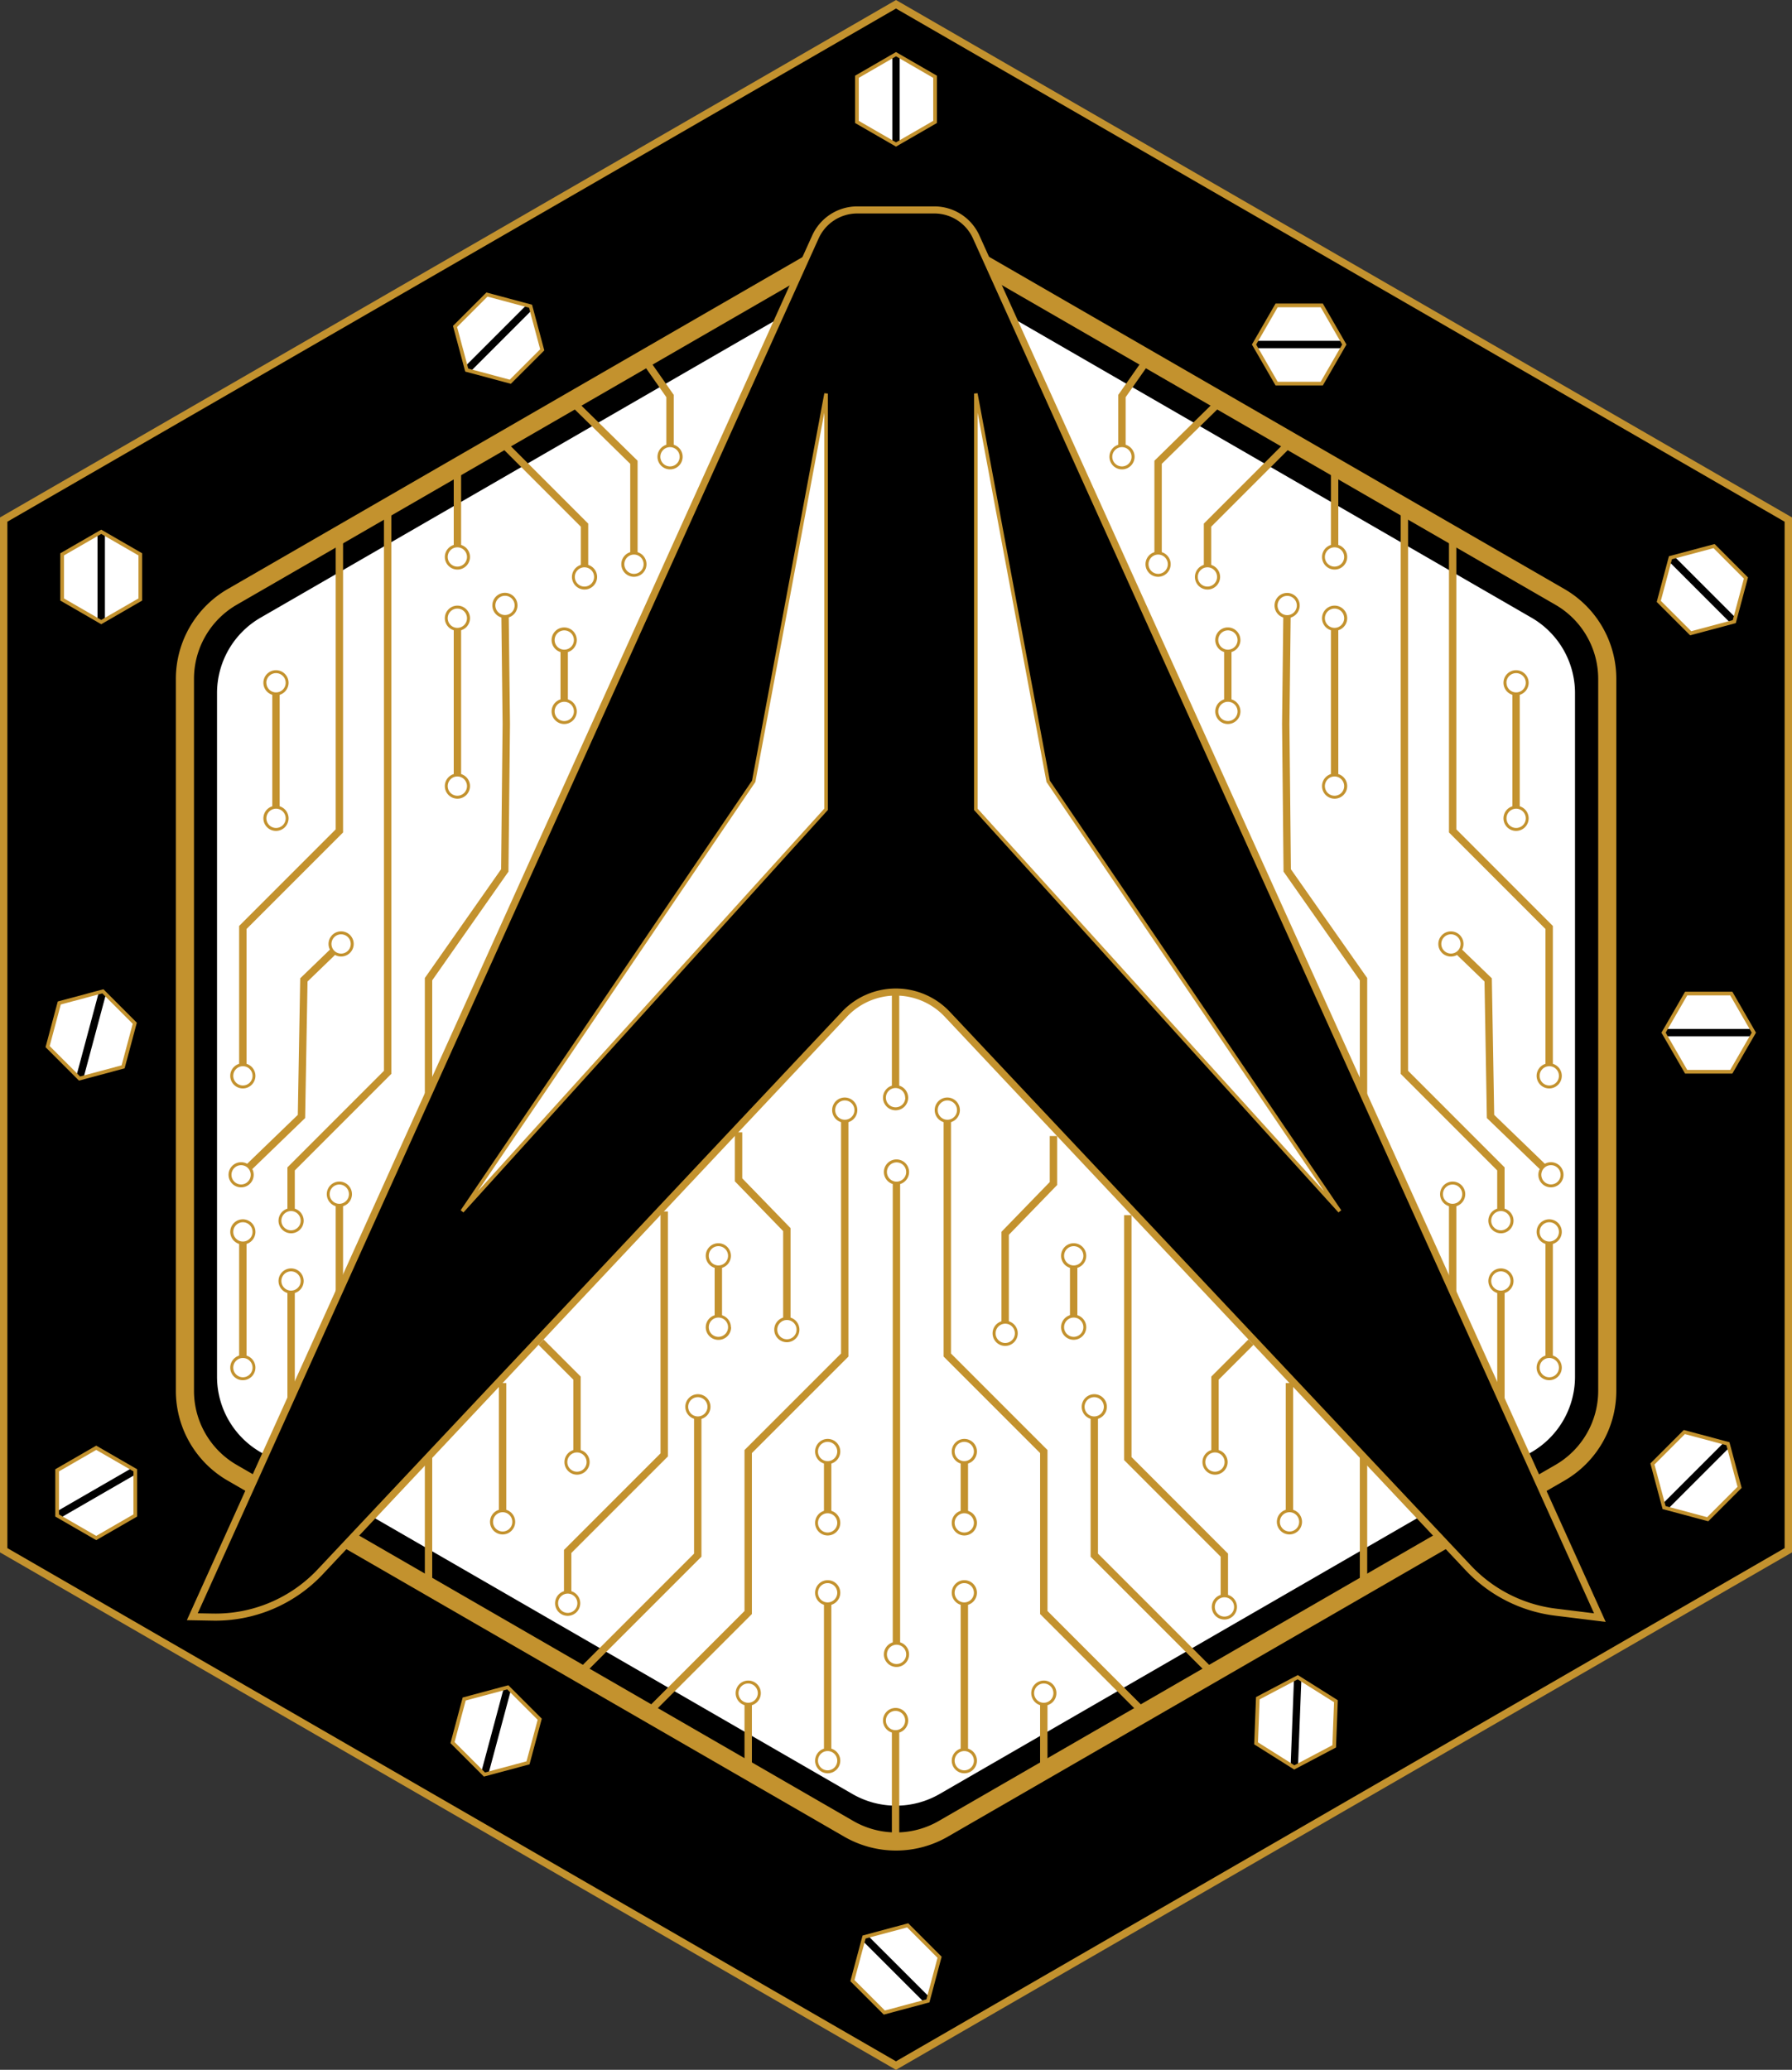 <svg id="Logo" xmlns="http://www.w3.org/2000/svg" viewBox="0 0 485.58 560.7"><rect x="0" y="0" width="485.58" height="560.7" fill="#333333" stroke="none"/><defs><style>.cls-1,.cls-10,.cls-4,.cls-6,.cls-7,.cls-9{stroke:#c3922e;}.cls-1,.cls-10,.cls-3,.cls-4,.cls-5,.cls-6,.cls-7,.cls-9{stroke-miterlimit:10;}.cls-1,.cls-3,.cls-5,.cls-7{stroke-width:2px;}.cls-10,.cls-2,.cls-5{fill:#fff;}.cls-3,.cls-4,.cls-6,.cls-7{fill:none;}.cls-3,.cls-5{stroke:#000;}.cls-6{stroke-width:4.91px;}.cls-8{fill:#c3922e;}.cls-9{stroke-width:1.92px;}.cls-10{stroke-width:0.96px;}</style></defs><polygon class="cls-1" points="1 140.75 1 419.95 242.79 559.55 484.58 419.95 484.58 140.75 242.79 1.16 1 140.75"/><polygon class="cls-2" points="15.8 398.48 15.8 410.35 26.07 416.28 36.35 410.35 36.35 398.48 26.07 392.55 15.8 398.48"/><line class="cls-3" x1="36.66" y1="398.3" x2="15.48" y2="410.53"/><polygon class="cls-4" points="15.48 398.3 15.48 410.53 26.07 416.64 36.66 410.53 36.66 398.3 26.07 392.19 15.48 398.3"/><polygon class="cls-2" points="239.72 544.83 251.18 541.76 254.25 530.3 245.86 521.92 234.4 524.99 231.33 536.45 239.72 544.83"/><line class="cls-3" x1="234.14" y1="524.73" x2="251.44" y2="542.02"/><polygon class="cls-4" points="239.63 545.19 251.44 542.02 254.6 530.21 245.96 521.56 234.14 524.73 230.98 536.54 239.63 545.19"/><polygon class="cls-2" points="340.69 472.09 350.73 478.41 361.22 472.88 361.67 461.02 351.63 454.7 341.14 460.24 340.69 472.09"/><line class="cls-3" x1="351.65" y1="454.34" x2="350.71" y2="478.78"/><polygon class="cls-4" points="340.36 472.26 350.71 478.78 361.53 473.07 362 460.85 351.65 454.34 340.83 460.04 340.36 472.26"/><polygon class="cls-2" points="122.97 471.97 131.36 480.35 142.82 477.28 145.89 465.82 137.5 457.44 126.04 460.51 122.97 471.97"/><line class="cls-3" x1="137.6" y1="457.08" x2="131.27" y2="480.71"/><polygon class="cls-4" points="122.62 472.06 131.27 480.71 143.08 477.54 146.25 465.73 137.6 457.08 125.78 460.25 122.62 472.06"/><polygon class="cls-2" points="13.25 283.42 21.64 291.81 33.1 288.74 36.17 277.28 27.78 268.89 16.32 271.96 13.25 283.42"/><line class="cls-3" x1="27.88" y1="268.54" x2="21.55" y2="292.16"/><polygon class="cls-4" points="12.9 283.52 21.55 292.17 33.36 289 36.52 277.19 27.88 268.54 16.06 271.7 12.9 283.52"/><polygon class="cls-2" points="17.16 162.22 27.43 168.15 37.71 162.22 37.71 150.36 27.43 144.43 17.16 150.36 17.16 162.22"/><line class="cls-3" x1="27.43" y1="144.06" x2="27.43" y2="168.52"/><polygon class="cls-4" points="16.84 162.4 27.43 168.52 38.02 162.4 38.02 150.17 27.43 144.06 16.84 150.17 16.84 162.4"/><polygon class="cls-2" points="123.65 88.53 126.72 99.99 138.18 103.06 146.57 94.67 143.5 83.21 132.04 80.14 123.65 88.53"/><line class="cls-3" x1="143.76" y1="82.95" x2="126.46" y2="100.25"/><polygon class="cls-4" points="123.3 88.44 126.47 100.25 138.28 103.41 146.93 94.77 143.76 82.95 131.95 79.79 123.3 88.44"/><polygon class="cls-2" points="346.11 83.05 340.18 93.33 346.11 103.6 357.97 103.6 363.9 93.33 357.97 83.05 346.11 83.05"/><line class="cls-3" x1="364.27" y1="93.33" x2="339.81" y2="93.33"/><polygon class="cls-4" points="345.93 82.73 339.81 93.33 345.93 103.92 358.16 103.92 364.27 93.33 358.16 82.73 345.93 82.73"/><polygon class="cls-2" points="253.06 20.98 242.79 15.05 232.52 20.98 232.52 32.84 242.79 38.77 253.06 32.84 253.06 20.98"/><line class="cls-3" x1="242.79" y1="39.14" x2="242.79" y2="14.68"/><polygon class="cls-4" points="253.38 20.8 242.79 14.68 232.2 20.8 232.2 33.03 242.79 39.14 253.38 33.03 253.38 20.8"/><polygon class="cls-2" points="464.36 148.28 452.9 151.35 449.83 162.81 458.22 171.2 469.68 168.13 472.75 156.67 464.36 148.28"/><line class="cls-3" x1="469.94" y1="168.39" x2="452.64" y2="151.09"/><polygon class="cls-4" points="464.46 147.93 452.64 151.09 449.48 162.91 458.13 171.55 469.94 168.39 473.1 156.58 464.46 147.93"/><polygon class="cls-2" points="457.08 269.47 451.15 279.74 457.08 290.01 468.94 290.01 474.87 279.74 468.94 269.47 457.08 269.47"/><line class="cls-3" x1="475.24" y1="279.74" x2="450.78" y2="279.74"/><polygon class="cls-4" points="456.9 269.15 450.78 279.74 456.9 290.33 469.13 290.33 475.24 279.74 469.13 269.15 456.9 269.15"/><polygon class="cls-2" points="448.11 396.67 451.18 408.13 462.64 411.2 471.03 402.81 467.96 391.35 456.5 388.28 448.11 396.67"/><line class="cls-3" x1="468.22" y1="391.09" x2="450.92" y2="408.39"/><polygon class="cls-4" points="447.76 396.58 450.92 408.39 462.74 411.55 471.38 402.91 468.22 391.09 456.41 387.93 447.76 396.58"/><path class="cls-5" d="M78.11,195.8V381A24.61,24.61,0,0,0,90.42,402.3l160.37,92.59a24.64,24.64,0,0,0,24.61,0L435.77,402.3A24.61,24.61,0,0,0,448.08,381V195.8a24.59,24.59,0,0,0-12.31-21.31L275.4,81.9a24.59,24.59,0,0,0-24.61,0L90.42,174.49A24.59,24.59,0,0,0,78.11,195.8Z" transform="translate(-20.3 -8.04)"/><path class="cls-6" d="M70.41,192V384.84A25.63,25.63,0,0,0,83.22,407l167.06,96.45a25.62,25.62,0,0,0,25.63,0L443,407a25.64,25.64,0,0,0,12.82-22.2V192A25.65,25.65,0,0,0,443,169.74L275.91,73.29a25.62,25.62,0,0,0-25.63,0L83.22,169.74A25.65,25.65,0,0,0,70.41,192Z" transform="translate(-20.3 -8.04)"/><line class="cls-7" x1="136.19" y1="412.43" x2="136.19" y2="374.66"/><circle class="cls-2" cx="136.19" cy="412.26" r="3.01"/><path class="cls-8" d="M159.9,420.3a3.41,3.41,0,1,0-3.41,3.41,3.41,3.41,0,0,0,3.41-3.41Zm-6,0a2.61,2.61,0,1,1,2.61,2.61,2.61,2.61,0,0,1-2.61-2.61Z" transform="translate(-20.3 -8.04)"/><polyline class="cls-7" points="146.61 363.58 156.35 373.32 156.35 396.24"/><path class="cls-2" d="M173.65,404.11a3,3,0,1,0,3-3A3,3,0,0,0,173.65,404.11Z" transform="translate(-20.3 -8.04)"/><path class="cls-8" d="M173.25,404.11a3.41,3.41,0,1,1,3.41,3.41,3.41,3.41,0,0,1-3.41-3.41Zm6,0a2.61,2.61,0,1,0-2.6,2.61,2.61,2.61,0,0,0,2.6-2.61Z" transform="translate(-20.3 -8.04)"/><line class="cls-7" x1="224.27" y1="393.03" x2="224.27" y2="412.71"/><path class="cls-2" d="M241.57,401.24a3,3,0,1,1,3,3A3,3,0,0,1,241.57,401.24Z" transform="translate(-20.3 -8.04)"/><path class="cls-8" d="M241.17,401.24a3.41,3.41,0,1,0,3.41-3.41,3.41,3.41,0,0,0-3.41,3.41Zm6,0a2.61,2.61,0,1,1-2.61-2.61,2.61,2.61,0,0,1,2.61,2.61Z" transform="translate(-20.3 -8.04)"/><path class="cls-2" d="M241.57,420.58a3,3,0,1,0,3-3A3,3,0,0,0,241.57,420.58Z" transform="translate(-20.3 -8.04)"/><path class="cls-8" d="M241.17,420.58a3.41,3.41,0,1,1,3.41,3.41,3.41,3.41,0,0,1-3.41-3.41Zm6,0a2.61,2.61,0,1,0-2.61,2.61,2.61,2.61,0,0,0,2.61-2.61Z" transform="translate(-20.3 -8.04)"/><line class="cls-7" x1="194.65" y1="359.7" x2="194.65" y2="340.01"/><path class="cls-2" d="M218,367.57a3,3,0,1,1-3-3A3,3,0,0,1,218,367.57Z" transform="translate(-20.3 -8.04)"/><path class="cls-8" d="M218.36,367.57A3.41,3.41,0,1,0,215,371a3.41,3.41,0,0,0,3.41-3.41Zm-6,0a2.61,2.61,0,1,1,2.6,2.61,2.6,2.6,0,0,1-2.6-2.61Z" transform="translate(-20.3 -8.04)"/><circle class="cls-2" cx="194.65" cy="340.18" r="3.01"/><path class="cls-8" d="M218.36,348.22a3.41,3.41,0,1,1-3.41-3.4,3.41,3.41,0,0,1,3.41,3.4Zm-6,0a2.61,2.61,0,1,0,2.6-2.6,2.6,2.6,0,0,0-2.6,2.6Z" transform="translate(-20.3 -8.04)"/><polyline class="cls-7" points="153.82 434.48 153.82 420.28 179.98 394.12 179.98 328.17"/><path class="cls-2" d="M177.13,442.35a3,3,0,1,1-3-3A3,3,0,0,1,177.13,442.35Z" transform="translate(-20.3 -8.04)"/><path class="cls-8" d="M177.53,442.35a3.41,3.41,0,1,0-3.41,3.41,3.41,3.41,0,0,0,3.41-3.41Zm-6,0a2.61,2.61,0,1,1,2.61,2.61,2.61,2.61,0,0,1-2.61-2.61Z" transform="translate(-20.3 -8.04)"/><polyline class="cls-7" points="213.21 360.37 213.21 333.09 200.13 319.61 200.13 306.74"/><path class="cls-2" d="M236.52,368.24a3,3,0,1,1-3-3A3,3,0,0,1,236.52,368.24Z" transform="translate(-20.3 -8.04)"/><path class="cls-8" d="M236.92,368.24a3.41,3.41,0,1,0-3.41,3.4,3.41,3.41,0,0,0,3.41-3.4Zm-6,0a2.61,2.61,0,1,1,2.6,2.6,2.61,2.61,0,0,1-2.6-2.6Z" transform="translate(-20.3 -8.04)"/><polyline class="cls-7" points="189.07 380.92 189.07 421.28 157.14 453.21 162.91 447.45"/><circle class="cls-2" cx="189.07" cy="381.09" r="3.01"/><path class="cls-8" d="M206,389.13a3.41,3.41,0,1,0,3.41-3.41,3.41,3.41,0,0,0-3.41,3.41Zm6,0a2.61,2.61,0,1,1-2.61-2.61,2.61,2.61,0,0,1,2.61,2.61Z" transform="translate(-20.3 -8.04)"/><line class="cls-7" x1="91.96" y1="323.32" x2="91.96" y2="350.35"/><path class="cls-2" d="M109.25,331.53a3,3,0,1,1,3,3A3,3,0,0,1,109.25,331.53Z" transform="translate(-20.3 -8.04)"/><path class="cls-8" d="M108.85,331.53a3.41,3.41,0,1,0,3.41-3.41,3.41,3.41,0,0,0-3.41,3.41Zm6,0a2.61,2.61,0,1,1-2.61-2.61,2.61,2.61,0,0,1,2.61,2.61Z" transform="translate(-20.3 -8.04)"/><line class="cls-7" x1="78.88" y1="346.84" x2="78.88" y2="379.61"/><path class="cls-2" d="M96.17,355.05a3,3,0,1,1,3,3A3,3,0,0,1,96.17,355.05Z" transform="translate(-20.3 -8.04)"/><path class="cls-8" d="M95.77,355.05a3.41,3.41,0,1,0,3.41-3.41,3.41,3.41,0,0,0-3.41,3.41Zm6,0a2.61,2.61,0,1,1-2.61-2.61,2.61,2.61,0,0,1,2.61,2.61Z" transform="translate(-20.3 -8.04)"/><line class="cls-7" x1="224.27" y1="431.3" x2="224.27" y2="477.14"/><path class="cls-2" d="M241.57,439.51a3,3,0,1,1,3,3A3,3,0,0,1,241.57,439.51Z" transform="translate(-20.3 -8.04)"/><path class="cls-8" d="M241.17,439.51a3.41,3.41,0,1,0,3.41-3.41,3.41,3.41,0,0,0-3.41,3.41Zm6,0a2.61,2.61,0,1,1-2.61-2.61,2.61,2.61,0,0,1,2.61,2.61Z" transform="translate(-20.3 -8.04)"/><path class="cls-2" d="M241.57,485a3,3,0,1,0,3-3A3,3,0,0,0,241.57,485Z" transform="translate(-20.3 -8.04)"/><path class="cls-8" d="M241.17,485a3.41,3.41,0,1,1,3.41,3.41,3.41,3.41,0,0,1-3.41-3.41Zm6,0a2.61,2.61,0,1,0-2.61,2.61,2.61,2.61,0,0,0,2.61-2.61Z" transform="translate(-20.3 -8.04)"/><line class="cls-7" x1="202.74" y1="458.49" x2="202.74" y2="479.54"/><circle class="cls-2" cx="202.74" cy="458.66" r="3.01"/><path class="cls-8" d="M219.64,466.7a3.41,3.41,0,1,0,3.4-3.41,3.41,3.41,0,0,0-3.4,3.41Zm6,0a2.61,2.61,0,1,1-2.61-2.61,2.61,2.61,0,0,1,2.61,2.61Z" transform="translate(-20.3 -8.04)"/><polyline class="cls-7" points="175.72 463.84 176.58 462.98 202.74 436.82 202.74 393.22 228.9 367.07 228.9 300.55"/><path class="cls-2" d="M252.21,308.76a3,3,0,1,0-3,3A3,3,0,0,0,252.21,308.76Z" transform="translate(-20.3 -8.04)"/><path class="cls-8" d="M252.61,308.76a3.41,3.41,0,1,1-3.41-3.41,3.41,3.41,0,0,1,3.41,3.41Zm-6,0a2.61,2.61,0,1,0,2.61-2.61,2.61,2.61,0,0,0-2.61,2.61Z" transform="translate(-20.3 -8.04)"/><polyline class="cls-7" points="65.2 318.36 81.69 302.44 82.34 265.45 92.55 255.59"/><path class="cls-2" d="M87.72,328.45a3,3,0,1,1,.07-4.25A3,3,0,0,1,87.72,328.45Z" transform="translate(-20.3 -8.04)"/><path class="cls-8" d="M88,328.74a3.41,3.41,0,1,0-4.82-.09,3.41,3.41,0,0,0,4.82.09Zm-4.18-4.33a2.61,2.61,0,1,1-.07,3.69,2.62,2.62,0,0,1,.07-3.69Z" transform="translate(-20.3 -8.04)"/><path class="cls-2" d="M114.82,265.91a3,3,0,1,0-4.25-.07A3,3,0,0,0,114.82,265.91Z" transform="translate(-20.3 -8.04)"/><path class="cls-8" d="M115.1,266.2a3.41,3.41,0,1,1,.09-4.82,3.41,3.41,0,0,1-.09,4.82Zm-4.18-4.33a2.61,2.61,0,1,0,3.69.07,2.62,2.62,0,0,0-3.69-.07Z" transform="translate(-20.3 -8.04)"/><line class="cls-7" x1="152.88" y1="192.89" x2="152.88" y2="173.21"/><path class="cls-2" d="M176.19,200.76a3,3,0,1,1-3-3A3,3,0,0,1,176.19,200.76Z" transform="translate(-20.3 -8.04)"/><path class="cls-8" d="M176.59,200.76a3.41,3.41,0,1,0-3.41,3.41,3.41,3.41,0,0,0,3.41-3.41Zm-6,0a2.61,2.61,0,1,1,2.61,2.61,2.61,2.61,0,0,1-2.61-2.61Z" transform="translate(-20.3 -8.04)"/><circle class="cls-2" cx="152.88" cy="173.38" r="3.01"/><path class="cls-8" d="M176.59,181.42a3.41,3.41,0,1,1-3.41-3.41,3.41,3.41,0,0,1,3.41,3.41Zm-6,0a2.61,2.61,0,1,0,2.61-2.61,2.61,2.61,0,0,0-2.61,2.61Z" transform="translate(-20.3 -8.04)"/><polyline class="cls-7" points="105.04 137.49 105.04 290.49 78.88 316.65 78.88 330.85"/><path class="cls-2" d="M96.17,338.72a3,3,0,1,0,3-3A3,3,0,0,0,96.17,338.72Z" transform="translate(-20.3 -8.04)"/><path class="cls-8" d="M95.77,338.72a3.41,3.41,0,1,1,3.41,3.41,3.41,3.41,0,0,1-3.41-3.41Zm6,0a2.61,2.61,0,1,0-2.61,2.61,2.61,2.61,0,0,0,2.61-2.61Z" transform="translate(-20.3 -8.04)"/><polyline class="cls-7" points="116.12 429.53 116.12 265.25 136.78 235.79 137.19 196.13 136.82 163.86"/><path class="cls-2" d="M160.13,172a3,3,0,1,0-3,3A3,3,0,0,0,160.13,172Z" transform="translate(-20.3 -8.04)"/><path class="cls-8" d="M160.53,172a3.41,3.41,0,1,1-3.45-3.37,3.41,3.41,0,0,1,3.45,3.37Zm-6,.07a2.61,2.61,0,1,0,2.58-2.64,2.62,2.62,0,0,0-2.58,2.64C154.53,173.54,154.5,170.66,154.51,172.1Z" transform="translate(-20.3 -8.04)"/><line class="cls-7" x1="65.8" y1="370.66" x2="65.8" y2="333.53"/><path class="cls-2" d="M89.11,378.53a3,3,0,1,1-3-3A3,3,0,0,1,89.11,378.53Z" transform="translate(-20.3 -8.04)"/><path class="cls-8" d="M89.51,378.53a3.41,3.41,0,1,0-3.41,3.4,3.41,3.41,0,0,0,3.41-3.4Zm-6,0a2.61,2.61,0,1,1,2.61,2.6,2.61,2.61,0,0,1-2.61-2.6Z" transform="translate(-20.3 -8.04)"/><path class="cls-2" d="M89.11,341.75a3,3,0,1,0-3,3A3,3,0,0,0,89.11,341.75Z" transform="translate(-20.3 -8.04)"/><path class="cls-8" d="M89.51,341.75a3.41,3.41,0,1,1-3.41-3.41,3.41,3.41,0,0,1,3.41,3.41Zm-6,0a2.61,2.61,0,1,0,2.61-2.61,2.61,2.61,0,0,0-2.61,2.61Z" transform="translate(-20.3 -8.04)"/><line class="cls-7" x1="123.95" y1="167.29" x2="123.95" y2="213.14"/><path class="cls-2" d="M141.24,175.51a3,3,0,1,1,3,3A3,3,0,0,1,141.24,175.51Z" transform="translate(-20.3 -8.04)"/><path class="cls-8" d="M140.84,175.51a3.41,3.41,0,1,0,3.41-3.41,3.41,3.41,0,0,0-3.41,3.41Zm6,0a2.61,2.61,0,1,1-2.61-2.61,2.61,2.61,0,0,1,2.61,2.61Z" transform="translate(-20.3 -8.04)"/><path class="cls-2" d="M141.24,221a3,3,0,1,0,3-3A3,3,0,0,0,141.24,221Z" transform="translate(-20.3 -8.04)"/><path class="cls-8" d="M140.84,221a3.41,3.41,0,1,1,3.41,3.4,3.41,3.41,0,0,1-3.41-3.4Zm6,0a2.61,2.61,0,1,0-2.61,2.6,2.61,2.61,0,0,0,2.61-2.6Z" transform="translate(-20.3 -8.04)"/><line class="cls-7" x1="123.95" y1="126.57" x2="123.95" y2="151.05"/><path class="cls-2" d="M141.24,158.92a3,3,0,1,0,3-3A3,3,0,0,0,141.24,158.92Z" transform="translate(-20.3 -8.04)"/><path class="cls-8" d="M140.84,158.92a3.41,3.41,0,1,1,3.41,3.41,3.41,3.41,0,0,1-3.41-3.41Zm6,0a2.61,2.61,0,1,0-2.61,2.61,2.61,2.61,0,0,0,2.61-2.61Z" transform="translate(-20.3 -8.04)"/><polyline class="cls-7" points="65.8 291.61 65.8 251.25 91.96 225.09 91.96 145.04"/><circle class="cls-2" cx="65.8" cy="291.44" r="3.01"/><path class="cls-8" d="M89.51,299.48a3.41,3.41,0,1,0-3.41,3.41,3.41,3.41,0,0,0,3.41-3.41Zm-6,0a2.61,2.61,0,1,1,2.61,2.61,2.61,2.61,0,0,1-2.61-2.61Z" transform="translate(-20.3 -8.04)"/><line class="cls-7" x1="74.78" y1="221.86" x2="74.78" y2="184.73"/><path class="cls-2" d="M98.09,229.73a3,3,0,1,1-3-3A3,3,0,0,1,98.09,229.73Z" transform="translate(-20.3 -8.04)"/><path class="cls-8" d="M98.49,229.73a3.41,3.41,0,1,0-3.41,3.4,3.41,3.41,0,0,0,3.41-3.4Zm-6,0a2.61,2.61,0,1,1,2.61,2.6,2.61,2.61,0,0,1-2.61-2.6Z" transform="translate(-20.3 -8.04)"/><path class="cls-2" d="M98.09,193a3,3,0,1,0-3,3A3,3,0,0,0,98.09,193Z" transform="translate(-20.3 -8.04)"/><path class="cls-8" d="M98.49,193a3.41,3.41,0,1,1-3.41-3.41A3.41,3.41,0,0,1,98.49,193Zm-6,0a2.61,2.61,0,1,0,2.61-2.61A2.61,2.61,0,0,0,92.47,193Z" transform="translate(-20.3 -8.04)"/><polyline class="cls-7" points="174.56 97.29 181.56 107.28 181.56 123.91"/><circle class="cls-2" cx="181.56" cy="123.74" r="3.01"/><path class="cls-8" d="M198.46,131.78a3.41,3.41,0,1,1,3.4,3.41,3.4,3.4,0,0,1-3.4-3.41Zm6,0a2.61,2.61,0,1,0-2.61,2.61,2.61,2.61,0,0,0,2.61-2.61Z" transform="translate(-20.3 -8.04)"/><polyline class="cls-7" points="171.77 153.01 171.77 125.23 154.87 108.66"/><path class="cls-2" d="M195.08,160.88a3,3,0,1,1-3-3A3,3,0,0,1,195.08,160.88Z" transform="translate(-20.3 -8.04)"/><path class="cls-8" d="M195.48,160.88a3.41,3.41,0,1,0-3.4,3.41,3.41,3.41,0,0,0,3.4-3.41Zm-6,0a2.61,2.61,0,1,1,2.61,2.61,2.61,2.61,0,0,1-2.61-2.61Z" transform="translate(-20.3 -8.04)"/><polyline class="cls-7" points="135.66 119.53 158.39 142.26 158.39 156.46"/><path class="cls-2" d="M175.68,164.33a3,3,0,1,0,3-3A3,3,0,0,0,175.68,164.33Z" transform="translate(-20.3 -8.04)"/><path class="cls-8" d="M175.28,164.33a3.41,3.41,0,1,1,3.41,3.41,3.41,3.41,0,0,1-3.41-3.41Zm6,0a2.61,2.61,0,1,0-2.61,2.61,2.61,2.61,0,0,0,2.61-2.61Z" transform="translate(-20.3 -8.04)"/><line class="cls-7" x1="242.67" y1="465.91" x2="242.67" y2="498.68"/><circle class="cls-2" cx="242.67" cy="466.08" r="3.01"/><path class="cls-8" d="M259.57,474.12a3.41,3.41,0,1,0,3.4-3.41,3.41,3.41,0,0,0-3.4,3.41Zm6,0a2.61,2.61,0,1,1-2.61-2.61,2.61,2.61,0,0,1,2.61,2.61Z" transform="translate(-20.3 -8.04)"/><line class="cls-7" x1="242.67" y1="269.18" x2="242.67" y2="297.53"/><circle class="cls-2" cx="242.67" cy="297.36" r="3.01"/><path class="cls-8" d="M259.57,305.4a3.41,3.41,0,1,1,3.4,3.41,3.41,3.41,0,0,1-3.4-3.41Zm6,0A2.61,2.61,0,1,0,263,308a2.61,2.61,0,0,0,2.61-2.61Z" transform="translate(-20.3 -8.04)"/><polyline class="cls-7" points="242.91 448.33 242.91 359.91 242.91 317.32"/><path class="cls-2" d="M266.23,456.2a3,3,0,1,1-3-3A3,3,0,0,1,266.23,456.2Z" transform="translate(-20.3 -8.04)"/><path class="cls-8" d="M266.63,456.2a3.41,3.41,0,1,0-3.41,3.41,3.41,3.41,0,0,0,3.41-3.41Zm-6,0a2.61,2.61,0,1,1,2.61,2.61,2.61,2.61,0,0,1-2.61-2.61Z" transform="translate(-20.3 -8.04)"/><path class="cls-2" d="M266.23,325.53a3,3,0,1,0-3,3A3,3,0,0,0,266.23,325.53Z" transform="translate(-20.3 -8.04)"/><path class="cls-8" d="M266.63,325.53a3.41,3.41,0,1,1-3.41-3.41,3.41,3.41,0,0,1,3.41,3.41Zm-6,0a2.61,2.61,0,1,0,2.61-2.61,2.61,2.61,0,0,0-2.61,2.61Z" transform="translate(-20.3 -8.04)"/><line class="cls-7" x1="349.4" y1="412.43" x2="349.4" y2="374.66"/><circle class="cls-2" cx="349.4" cy="412.26" r="3.01"/><path class="cls-8" d="M373.11,420.3a3.41,3.41,0,1,0-3.41,3.41,3.41,3.41,0,0,0,3.41-3.41Zm-6,0a2.61,2.61,0,1,1,2.61,2.61,2.61,2.61,0,0,1-2.61-2.61Z" transform="translate(-20.3 -8.04)"/><polyline class="cls-7" points="338.97 363.58 329.23 373.32 329.23 396.24"/><circle class="cls-2" cx="329.23" cy="396.07" r="3.01"/><path class="cls-8" d="M346.13,404.11a3.41,3.41,0,1,1,3.4,3.41,3.41,3.41,0,0,1-3.4-3.41Zm6,0a2.61,2.61,0,1,0-2.61,2.61,2.61,2.61,0,0,0,2.61-2.61Z" transform="translate(-20.3 -8.04)"/><line class="cls-7" x1="261.31" y1="393.03" x2="261.31" y2="412.71"/><path class="cls-2" d="M278.6,401.24a3,3,0,1,1,3,3A3,3,0,0,1,278.6,401.24Z" transform="translate(-20.3 -8.04)"/><path class="cls-8" d="M278.2,401.24a3.41,3.41,0,1,0,3.41-3.41,3.41,3.41,0,0,0-3.41,3.41Zm6,0a2.61,2.61,0,1,1-2.61-2.61,2.61,2.61,0,0,1,2.61,2.61Z" transform="translate(-20.3 -8.04)"/><path class="cls-2" d="M278.6,420.58a3,3,0,1,0,3-3A3,3,0,0,0,278.6,420.58Z" transform="translate(-20.3 -8.04)"/><path class="cls-8" d="M278.2,420.58a3.41,3.41,0,1,1,3.41,3.41,3.41,3.41,0,0,1-3.41-3.41Zm6,0a2.61,2.61,0,1,0-2.61,2.61,2.61,2.61,0,0,0,2.61-2.61Z" transform="translate(-20.3 -8.04)"/><line class="cls-7" x1="290.93" y1="359.7" x2="290.93" y2="340.01"/><path class="cls-2" d="M314.24,367.57a3,3,0,1,1-3-3A3,3,0,0,1,314.24,367.57Z" transform="translate(-20.3 -8.04)"/><path class="cls-8" d="M314.64,367.57a3.41,3.41,0,1,0-3.4,3.41,3.41,3.41,0,0,0,3.4-3.41Zm-6,0a2.61,2.61,0,1,1,2.61,2.61,2.61,2.61,0,0,1-2.61-2.61Z" transform="translate(-20.3 -8.04)"/><path class="cls-2" d="M314.24,348.22a3,3,0,1,0-3,3A3,3,0,0,0,314.24,348.22Z" transform="translate(-20.3 -8.04)"/><path class="cls-8" d="M314.64,348.22a3.41,3.41,0,1,1-3.4-3.4,3.41,3.41,0,0,1,3.4,3.4Zm-6,0a2.61,2.61,0,1,0,2.61-2.6,2.61,2.61,0,0,0-2.61,2.6Z" transform="translate(-20.3 -8.04)"/><polyline class="cls-7" points="331.76 435.48 331.76 421.28 305.61 395.12 305.61 329.17"/><path class="cls-2" d="M355.08,443.35a3,3,0,1,1-3-3A3,3,0,0,1,355.08,443.35Z" transform="translate(-20.3 -8.04)"/><path class="cls-8" d="M355.48,443.35a3.41,3.41,0,1,0-3.41,3.41,3.41,3.41,0,0,0,3.41-3.41Zm-6,0a2.61,2.61,0,1,1,2.61,2.61,2.61,2.61,0,0,1-2.61-2.61Z" transform="translate(-20.3 -8.04)"/><polyline class="cls-7" points="272.37 361.37 272.37 334.09 285.45 320.61 285.45 307.74"/><path class="cls-2" d="M295.68,369.24a3,3,0,1,1-3-3A3,3,0,0,1,295.68,369.24Z" transform="translate(-20.3 -8.04)"/><path class="cls-8" d="M296.08,369.24a3.41,3.41,0,1,0-3.4,3.4,3.41,3.41,0,0,0,3.4-3.4Zm-6,0a2.61,2.61,0,1,1,2.61,2.6,2.61,2.61,0,0,1-2.61-2.6Z" transform="translate(-20.3 -8.04)"/><polyline class="cls-7" points="296.52 380.92 296.52 421.28 328.44 453.21 322.67 447.45"/><circle class="cls-2" cx="296.52" cy="381.09" r="3.01"/><path class="cls-8" d="M313.41,389.13a3.41,3.41,0,1,0,3.41-3.41,3.41,3.41,0,0,0-3.41,3.41Zm6,0a2.61,2.61,0,1,1-2.61-2.61,2.61,2.61,0,0,1,2.61,2.61Z" transform="translate(-20.3 -8.04)"/><line class="cls-7" x1="393.63" y1="323.32" x2="393.63" y2="350.35"/><path class="cls-2" d="M410.92,331.53a3,3,0,1,1,3,3A3,3,0,0,1,410.92,331.53Z" transform="translate(-20.3 -8.04)"/><path class="cls-8" d="M410.52,331.53a3.41,3.41,0,1,0,3.41-3.41,3.41,3.41,0,0,0-3.41,3.41Zm6,0a2.61,2.61,0,1,1-2.61-2.61,2.61,2.61,0,0,1,2.61,2.61Z" transform="translate(-20.3 -8.04)"/><line class="cls-7" x1="406.71" y1="346.84" x2="406.71" y2="379.61"/><path class="cls-2" d="M424,355.05a3,3,0,1,1,3,3A3,3,0,0,1,424,355.05Z" transform="translate(-20.3 -8.04)"/><path class="cls-8" d="M423.6,355.05a3.41,3.41,0,1,0,3.41-3.41,3.41,3.41,0,0,0-3.41,3.41Zm6,0a2.61,2.61,0,1,1-2.61-2.61,2.61,2.61,0,0,1,2.61,2.61Z" transform="translate(-20.3 -8.04)"/><line class="cls-7" x1="261.31" y1="431.3" x2="261.31" y2="477.14"/><path class="cls-2" d="M278.6,439.51a3,3,0,1,1,3,3A3,3,0,0,1,278.6,439.51Z" transform="translate(-20.3 -8.04)"/><path class="cls-8" d="M278.2,439.51a3.41,3.41,0,1,0,3.41-3.41,3.41,3.41,0,0,0-3.41,3.41Zm6,0a2.61,2.61,0,1,1-2.61-2.61,2.61,2.61,0,0,1,2.61,2.61Z" transform="translate(-20.3 -8.04)"/><path class="cls-2" d="M278.6,485a3,3,0,1,0,3-3A3,3,0,0,0,278.6,485Z" transform="translate(-20.3 -8.04)"/><path class="cls-8" d="M278.2,485a3.41,3.41,0,1,1,3.41,3.41A3.41,3.41,0,0,1,278.2,485Zm6,0a2.61,2.61,0,1,0-2.61,2.61,2.61,2.61,0,0,0,2.61-2.61Z" transform="translate(-20.3 -8.04)"/><line class="cls-7" x1="282.84" y1="458.49" x2="282.84" y2="479.54"/><circle class="cls-2" cx="282.84" cy="458.66" r="3.01"/><path class="cls-8" d="M299.74,466.7a3.41,3.41,0,1,0,3.41-3.41,3.41,3.41,0,0,0-3.41,3.41Zm6,0a2.61,2.61,0,1,1-2.6-2.61,2.61,2.61,0,0,1,2.6,2.61Z" transform="translate(-20.3 -8.04)"/><polyline class="cls-7" points="309.86 463.84 309 462.98 282.84 436.82 282.84 393.22 256.69 367.07 256.69 300.55"/><circle class="cls-2" cx="256.68" cy="300.72" r="3.01"/><path class="cls-8" d="M280.4,308.76a3.41,3.41,0,1,1-3.41-3.41,3.41,3.41,0,0,1,3.41,3.41Zm-6,0a2.61,2.61,0,1,0,2.61-2.61,2.61,2.61,0,0,0-2.61,2.61Z" transform="translate(-20.3 -8.04)"/><polyline class="cls-7" points="420.38 318.36 403.89 302.44 403.25 265.45 393.03 255.59"/><path class="cls-2" d="M442.65,324.12a3,3,0,1,1-4.25.08A3,3,0,0,1,442.65,324.12Z" transform="translate(-20.3 -8.04)"/><path class="cls-8" d="M442.93,323.83a3.41,3.41,0,1,0,.08,4.82,3.42,3.42,0,0,0-.08-4.82C441.58,322.53,444.28,325.14,442.93,323.83Zm-4.18,4.33a2.61,2.61,0,1,1,3.69-.06,2.62,2.62,0,0,1-3.69.06Z" transform="translate(-20.3 -8.04)"/><path class="cls-2" d="M415.55,261.58a3,3,0,1,0,.07,4.26A3,3,0,0,0,415.55,261.58Z" transform="translate(-20.3 -8.04)"/><path class="cls-8" d="M415.82,261.3a3.41,3.41,0,1,1-4.81.08,3.4,3.4,0,0,1,4.81-.08C417.18,262.6,414.47,260,415.82,261.3Zm-4.17,4.32a2.61,2.61,0,1,0-.07-3.68,2.6,2.6,0,0,0,.07,3.68Z" transform="translate(-20.3 -8.04)"/><line class="cls-7" x1="332.7" y1="192.89" x2="332.7" y2="173.21"/><path class="cls-2" d="M356,200.76a3,3,0,1,1-3-3A3,3,0,0,1,356,200.76Z" transform="translate(-20.3 -8.04)"/><path class="cls-8" d="M356.42,200.76a3.41,3.41,0,1,0-3.41,3.41,3.41,3.41,0,0,0,3.41-3.41Zm-6,0a2.61,2.61,0,1,1,2.61,2.61,2.61,2.61,0,0,1-2.61-2.61Z" transform="translate(-20.3 -8.04)"/><circle class="cls-2" cx="332.7" cy="173.38" r="3.01"/><path class="cls-8" d="M356.42,181.42A3.41,3.41,0,1,1,353,178a3.41,3.41,0,0,1,3.41,3.41Zm-6,0a2.61,2.61,0,1,0,2.61-2.61,2.61,2.61,0,0,0-2.61,2.61Z" transform="translate(-20.3 -8.04)"/><polyline class="cls-7" points="380.55 137.49 380.55 290.49 406.7 316.65 406.7 330.85"/><path class="cls-2" d="M424,338.72a3,3,0,1,0,3-3A3,3,0,0,0,424,338.72Z" transform="translate(-20.3 -8.04)"/><path class="cls-8" d="M423.6,338.72a3.41,3.41,0,1,1,3.41,3.41,3.41,3.41,0,0,1-3.41-3.41Zm6,0a2.61,2.61,0,1,0-2.61,2.61,2.61,2.61,0,0,0,2.61-2.61Z" transform="translate(-20.3 -8.04)"/><polyline class="cls-7" points="369.47 429.53 369.47 265.25 348.8 235.79 348.4 196.13 348.77 163.86"/><path class="cls-2" d="M372.08,172.1a3,3,0,1,0-3.05,3A3,3,0,0,0,372.08,172.1Z" transform="translate(-20.3 -8.04)"/><path class="cls-8" d="M372.48,172.11a3.41,3.41,0,1,1-3.37-3.45,3.41,3.41,0,0,1,3.37,3.45C372.45,174,372.5,170.23,372.48,172.11Zm-6-.07a2.61,2.61,0,1,0,2.64-2.58,2.61,2.61,0,0,0-2.64,2.58Z" transform="translate(-20.3 -8.04)"/><line class="cls-7" x1="419.78" y1="370.66" x2="419.78" y2="333.53"/><path class="cls-2" d="M443.1,378.53a3,3,0,1,1-3-3A3,3,0,0,1,443.1,378.53Z" transform="translate(-20.3 -8.04)"/><path class="cls-8" d="M443.5,378.53a3.41,3.41,0,1,0-3.41,3.4,3.41,3.41,0,0,0,3.41-3.4Zm-6,0a2.61,2.61,0,1,1,2.61,2.6,2.61,2.61,0,0,1-2.61-2.6Z" transform="translate(-20.3 -8.04)"/><path class="cls-2" d="M443.1,341.75a3,3,0,1,0-3,3A3,3,0,0,0,443.1,341.75Z" transform="translate(-20.3 -8.04)"/><path class="cls-8" d="M443.5,341.75a3.41,3.41,0,1,1-3.41-3.41,3.41,3.41,0,0,1,3.41,3.41Zm-6,0a2.61,2.61,0,1,0,2.61-2.61,2.61,2.61,0,0,0-2.61,2.61Z" transform="translate(-20.3 -8.04)"/><line class="cls-7" x1="361.64" y1="167.29" x2="361.64" y2="213.14"/><path class="cls-2" d="M378.93,175.51a3,3,0,1,1,3,3A3,3,0,0,1,378.93,175.51Z" transform="translate(-20.3 -8.04)"/><path class="cls-8" d="M378.53,175.51a3.41,3.41,0,1,0,3.41-3.41,3.41,3.41,0,0,0-3.41,3.41Zm6,0a2.61,2.61,0,1,1-2.61-2.61,2.61,2.61,0,0,1,2.61,2.61Z" transform="translate(-20.3 -8.04)"/><path class="cls-2" d="M378.93,221a3,3,0,1,0,3-3A3,3,0,0,0,378.93,221Z" transform="translate(-20.3 -8.04)"/><path class="cls-8" d="M378.53,221a3.41,3.41,0,1,1,3.41,3.4,3.41,3.41,0,0,1-3.41-3.4Zm6,0a2.61,2.61,0,1,0-2.61,2.6,2.61,2.61,0,0,0,2.61-2.6Z" transform="translate(-20.3 -8.04)"/><line class="cls-7" x1="361.64" y1="126.57" x2="361.64" y2="151.05"/><path class="cls-2" d="M378.93,158.92a3,3,0,1,0,3-3A3,3,0,0,0,378.93,158.92Z" transform="translate(-20.3 -8.04)"/><path class="cls-8" d="M378.53,158.92a3.41,3.41,0,1,1,3.41,3.41,3.41,3.41,0,0,1-3.41-3.41Zm6,0a2.61,2.61,0,1,0-2.61,2.61,2.61,2.61,0,0,0,2.61-2.61Z" transform="translate(-20.3 -8.04)"/><polyline class="cls-7" points="419.78 291.61 419.78 251.25 393.63 225.09 393.63 145.04"/><circle class="cls-2" cx="419.78" cy="291.44" r="3.01"/><path class="cls-8" d="M443.5,299.48a3.41,3.41,0,1,0-3.41,3.41,3.41,3.41,0,0,0,3.41-3.41Zm-6,0a2.61,2.61,0,1,1,2.61,2.61,2.61,2.61,0,0,1-2.61-2.61Z" transform="translate(-20.3 -8.04)"/><line class="cls-7" x1="410.81" y1="221.86" x2="410.81" y2="184.73"/><circle class="cls-2" cx="410.81" cy="221.69" r="3.01"/><path class="cls-8" d="M434.52,229.73a3.41,3.41,0,1,0-3.41,3.4,3.41,3.41,0,0,0,3.41-3.4Zm-6,0a2.61,2.61,0,1,1,2.61,2.6,2.61,2.61,0,0,1-2.61-2.6Z" transform="translate(-20.3 -8.04)"/><circle class="cls-2" cx="410.81" cy="184.9" r="3.01"/><path class="cls-8" d="M434.52,193a3.41,3.41,0,1,1-3.41-3.41,3.41,3.41,0,0,1,3.41,3.41Zm-6,0a2.61,2.61,0,1,0,2.61-2.61A2.61,2.61,0,0,0,428.5,193Z" transform="translate(-20.3 -8.04)"/><polyline class="cls-7" points="311.02 97.29 304.02 107.28 304.02 123.91"/><circle class="cls-2" cx="304.02" cy="123.74" r="3.01"/><path class="cls-8" d="M320.92,131.78a3.41,3.41,0,1,1,3.41,3.41,3.41,3.41,0,0,1-3.41-3.41Zm6,0a2.61,2.61,0,1,0-2.6,2.61,2.6,2.6,0,0,0,2.6-2.61Z" transform="translate(-20.3 -8.04)"/><polyline class="cls-7" points="313.81 153.01 313.81 125.23 330.71 108.66"/><circle class="cls-2" cx="313.81" cy="152.84" r="3.01"/><path class="cls-8" d="M337.52,160.88a3.41,3.41,0,1,0-3.41,3.41,3.41,3.41,0,0,0,3.41-3.41Zm-6,0a2.61,2.61,0,1,1,2.6,2.61,2.61,2.61,0,0,1-2.6-2.61Z" transform="translate(-20.3 -8.04)"/><polyline class="cls-7" points="349.93 119.53 327.2 142.26 327.2 156.46"/><circle class="cls-2" cx="327.2" cy="156.29" r="3.01"/><path class="cls-8" d="M344.09,164.33a3.41,3.41,0,1,1,3.41,3.41,3.41,3.41,0,0,1-3.41-3.41Zm6,0a2.61,2.61,0,1,0-2.61,2.61,2.61,2.61,0,0,0,2.61-2.61Z" transform="translate(-20.3 -8.04)"/><path class="cls-9" d="M284.82,72.24l169,374-12-1.48a39,39,0,0,1-23.67-12L277,282.81a19.15,19.15,0,0,0-27.9,0l-142,151a39,39,0,0,1-29.19,12.29L72.41,446,241.25,72.24a12.45,12.45,0,0,1,11.36-7.33h20.85A12.44,12.44,0,0,1,284.82,72.24Z" transform="translate(-20.3 -8.04)"/><polygon class="cls-10" points="223.84 219.24 125.22 328.12 204.23 211.65 223.84 106.61 223.84 219.24"/><polygon class="cls-10" points="264.42 219.24 363.04 328.12 284.02 211.65 264.42 106.61 264.42 219.24"/></svg>